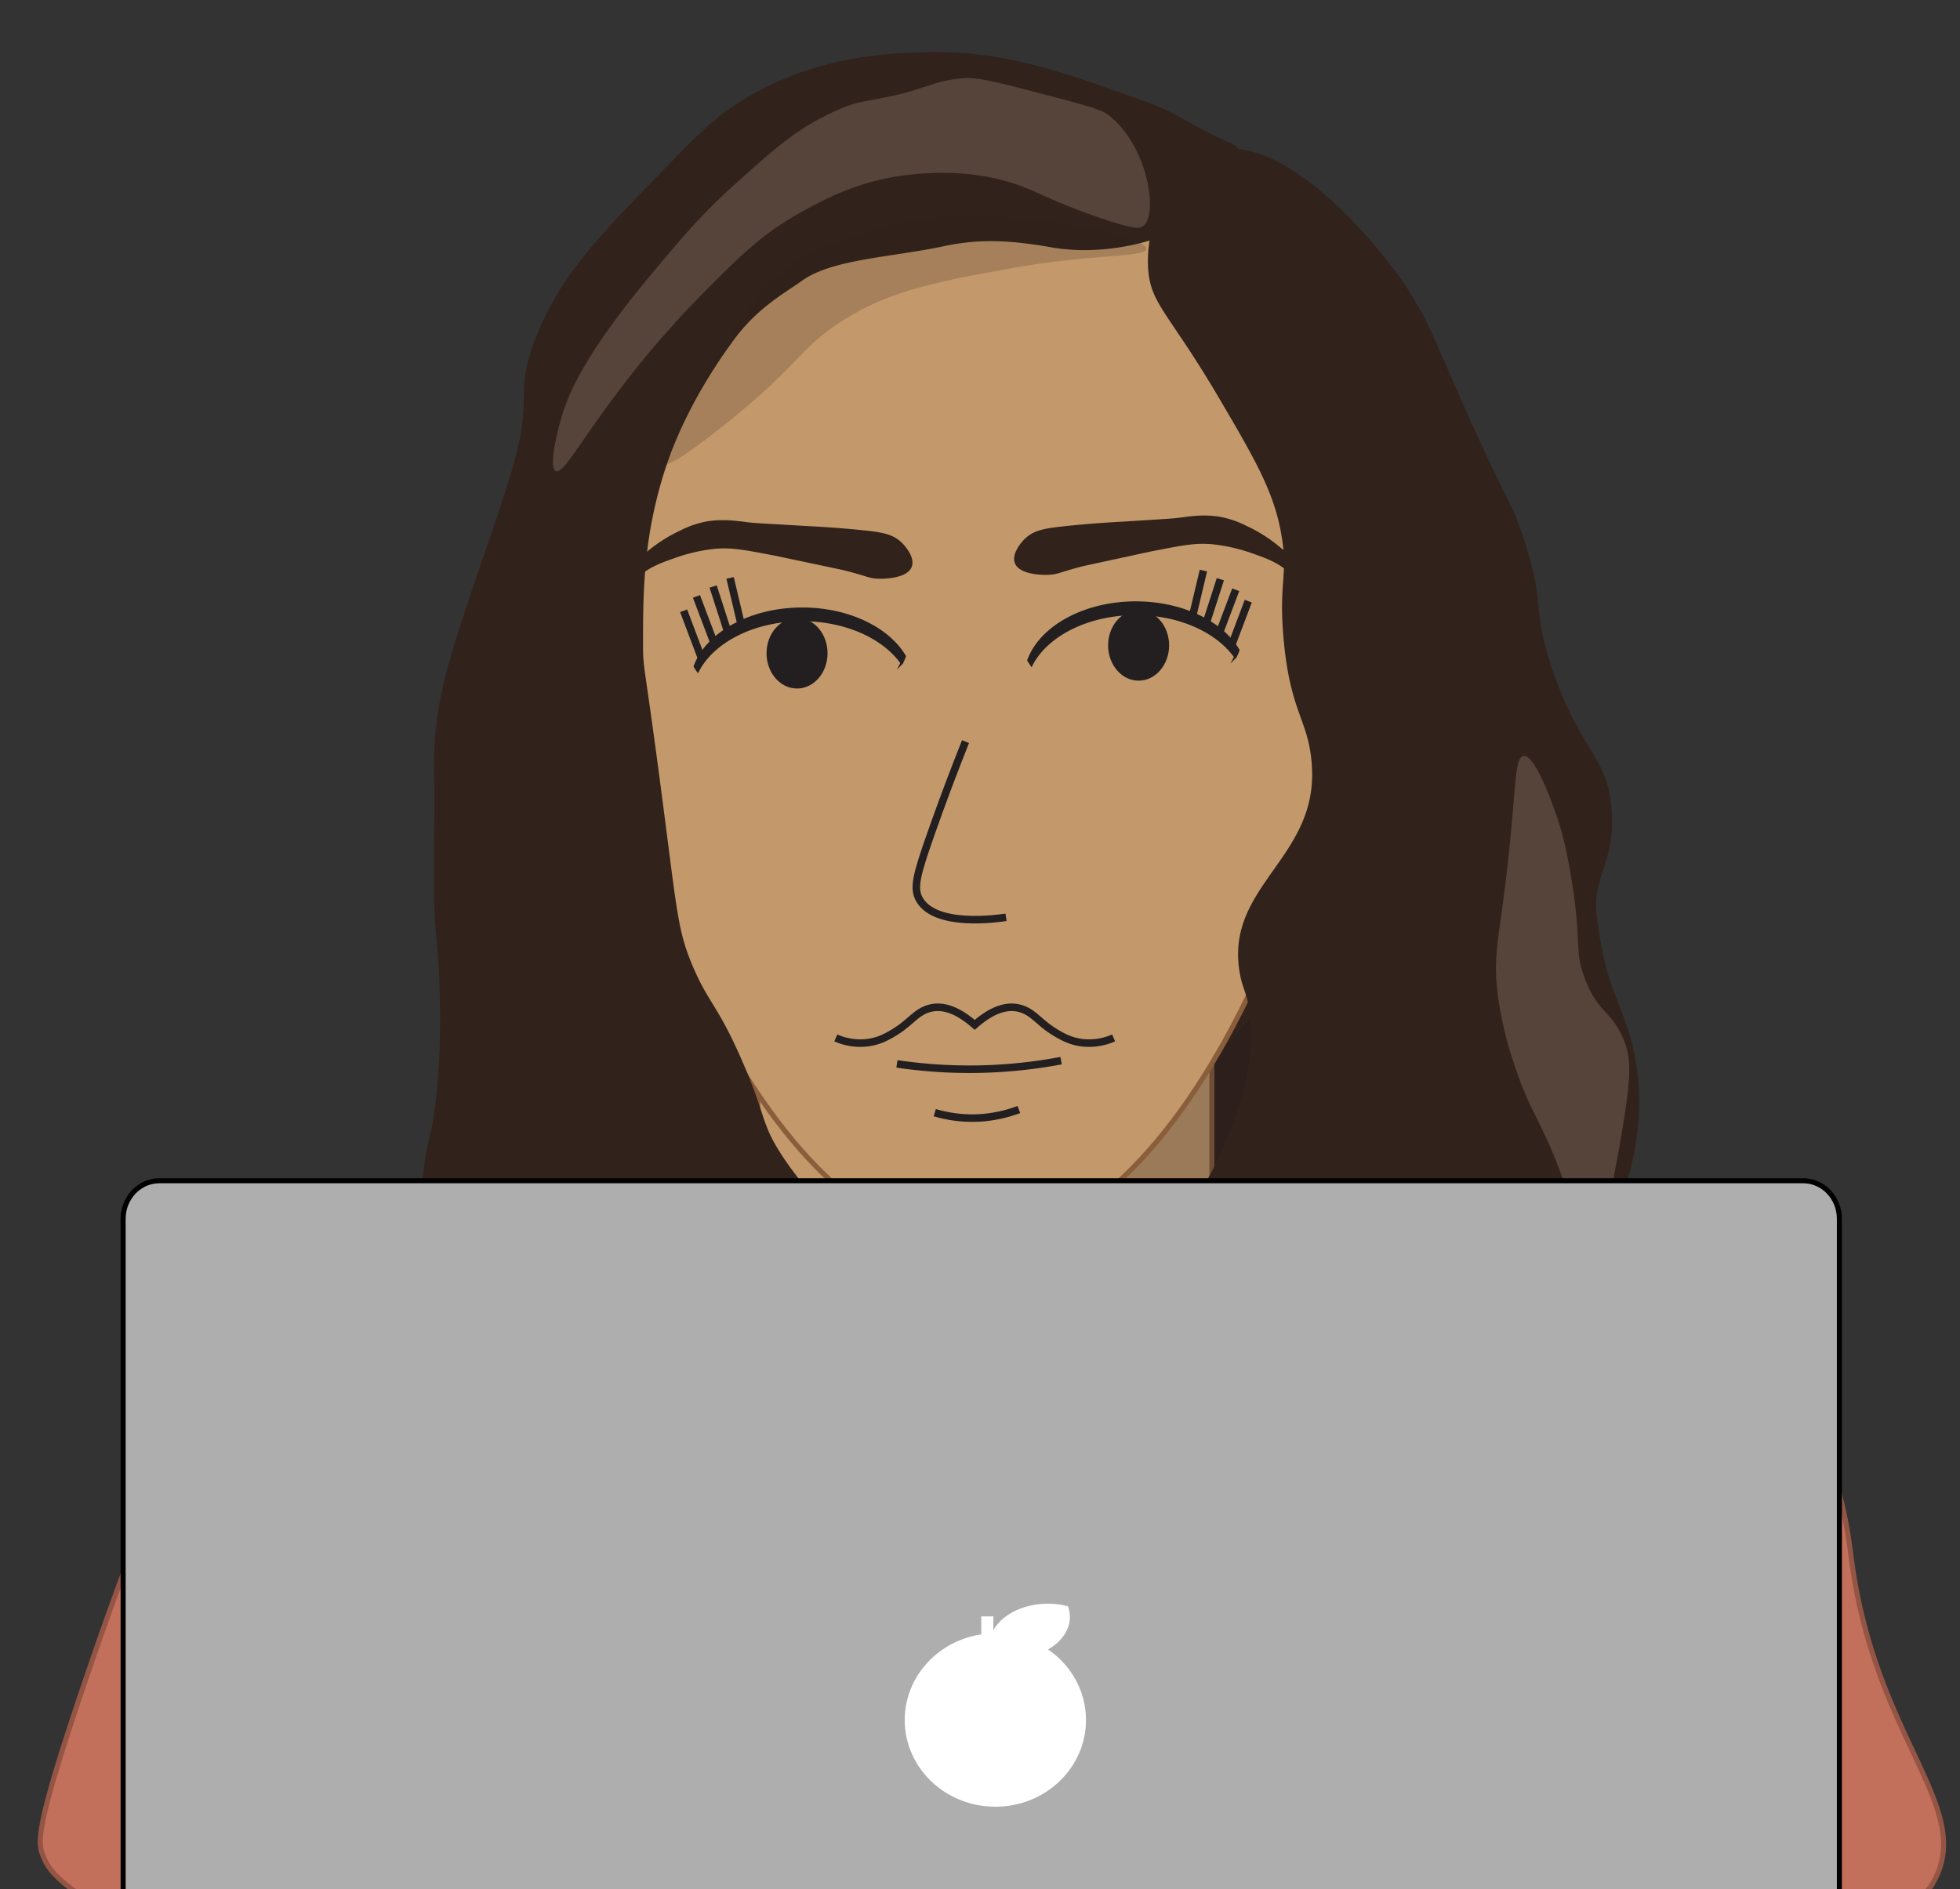 <svg id="Layer_1" data-name="Layer 1" xmlns="http://www.w3.org/2000/svg" viewBox="0 0 780 752"><rect x="0" y="0" width="780" height="752" fill="#333333" stroke="none"/><defs><style>.cls-1,.cls-11{fill:#31221b;}.cls-2,.cls-3{fill:#c3996b;}.cls-2{stroke:#8a5d3b;}.cls-10,.cls-2,.cls-5,.cls-7,.cls-9{stroke-miterlimit:10;}.cls-12,.cls-2,.cls-5,.cls-7{stroke-width:2px;}.cls-4{fill:#8a5d3b;}.cls-5{fill:#c2705b;}.cls-5,.cls-7{stroke:#945545;}.cls-6,.cls-9{fill:#231f20;}.cls-6{opacity:0.25;}.cls-7{fill:#945545;opacity:0.3;}.cls-8{fill:#56443b;}.cls-10,.cls-9{stroke:#231f20;}.cls-10{fill:none;stroke-width:3px;}.cls-11{opacity:0.2;}.cls-12{fill:#aeaeae;stroke:#000;}.cls-13,.cls-14{fill:#fff;}.cls-13{fill-rule:evenodd;}</style></defs><rect class="cls-1" x="197.33" y="351.88" width="370.76" height="148.61"/><path class="cls-2" d="M391.9,583.22h0c-49.71,0-90.39-32.71-90.39-103.78V410.62c0-71.07,40.68-129.21,90.39-129.21h0c49.72,0,90.39,58.14,90.39,129.21v68.82C482.29,550.51,441.62,583.22,391.9,583.22Z"/><path class="cls-3" d="M86.67,1064c12.24-6.69,24.48-6.38,37.34-6.1q.19-23.31,1.21-46.5c1.13-25.55,3-51.42,5.65-76.87l6.45-32.28,0-.17a613.17,613.17,0,0,0,4.06-70.23,613.17,613.17,0,0,0-4.06-70.23,2,2,0,0,0-1.32-1.67L32.87,725.85a1.63,1.63,0,0,0-.57-.1,1.87,1.87,0,0,0-1.15.4,2,2,0,0,0-.77,1.65l2,87.84-4,61-4,105.88a1.9,1.9,0,0,0,0,.34l6.09,48.61c11.58,9.4,24.88,17.32,37.45,24.54C73.09,1059,79.36,1067,86.67,1064Z"/><path class="cls-4" d="M24.32,982.72a1.08,1.08,0,0,1,0-.18l4-105.85,4-61.07-2-87.84a1.06,1.06,0,0,1,.39-.85.74.74,0,0,1,.48-.18.67.67,0,0,1,.24,0l103.15,34.1a1,1,0,0,1,.62.83,611.13,611.13,0,0,1,4.06,70.12,611.75,611.75,0,0,1-4.07,70.21l-6.46,32.37c-2.63,25.49-4.53,51.37-5.65,76.93q-1,23.17-1.22,46.51l2.09.05q.19-23.31,1.21-46.48c1.13-25.52,3-51.36,5.64-76.72l6.44-32.28c0-.09,0-.17,0-.25a612.83,612.83,0,0,0,4.07-70.34,612.7,612.7,0,0,0-4.07-70.34,3,3,0,0,0-2-2.5L32.17,724.9a3,3,0,0,0-3.87,2.92l2,87.76-4.05,61-4,105.88a2.68,2.68,0,0,0,0,.49l5.95,47.53c.77.64,1.56,1.28,2.34,1.9Z"/><path class="cls-3" d="M732.71,895.26l-4.22-60.93,2.11-87.84a2,2,0,0,0-2-2,1.8,1.8,0,0,0-.6.1L620.1,778.63a2,2,0,0,0-1.38,1.67,582.39,582.39,0,0,0,0,140.46l0,.21,8.32,36c2,24.21,3.47,48.8,4.33,73.08,1.42,40.49,1.21,81.43-.6,122.11,23.49,11.31,44.36,28.83,72,35.29,1.54,0,2.82,1.06,4.24,2.22l.24-3.3s16.91-87.9,16.92-87.94l12.69-96.9a2,2,0,0,0,0-.34Z"/><path class="cls-4" d="M733.71,895.19l-4.22-60.83,2.11-87.84a3,3,0,0,0-1.2-2.47,3,3,0,0,0-2.7-.47l-107.9,34.1a3,3,0,0,0-2.08,2.5,584.46,584.46,0,0,0,0,140.71,2.65,2.65,0,0,0,.06.3l8.3,35.95c2,24.17,3.46,48.71,4.32,73,1.41,40.31,1.21,81.08-.58,121.6l2,.94c1.83-40.85,2.05-82,.61-122.61-.85-24.3-2.31-48.9-4.32-73.13l-8.34-36.16a.44.44,0,0,1,0-.1,581.77,581.77,0,0,1,0-140.22,1,1,0,0,1,.69-.83l107.9-34.1a1,1,0,0,1,.9.16,1,1,0,0,1,.4.82l-2.11,87.93,4.22,60.9L736,1001.24a1,1,0,0,1,0,.17l-12.69,96.85c-.08.46-16.75,87.06-16.92,87.93l-.19,2.74c.61.47,1.23,1,1.89,1.52l.28-3.94c16.91-87.85,16.91-87.89,16.92-87.94l12.69-96.9a3,3,0,0,0,0-.51Z"/><path class="cls-5" d="M288.45,494c15.29,12.81,8.83,22.44,28.41,40.73,17.09,16,35.94,21.64,47.34,25.06,15.77,4.75,39.87,12,66.27,3.14,16-5.38,25.81-14.31,41-28.2,0,0,9.81-9,41-47a299.42,299.42,0,0,1,47.34,3.13c31.33,4.59,53.57,13,85.21,25.07,33.8,12.94,50.7,19.41,60,28.2a62.25,62.25,0,0,1,8.6,9.9c17.79,25.78,21.45,53.19,23,65.29,9.24,73.85,50.57,100.72,32.19,130.92-2.53,4.16-9.35,8.9-23,18.39-18.14,12.62-47.87,30.78-96.52,50.55-28.22,11.48-33.18,11.45-38.93,19.47a28.2,28.2,0,0,0-4.24,8.36c-4.73,15.71,1.09,63.7,1.09,63.7,3.41,26.46-2.7,22.66-.82,70.87.75,19.27,2.27,33.75,3.21,42.53,4.91,46.11,11.32,62.2,10.23,96.53-.37,11.63-1.53,23.41-1.53,23.41-2.6,23.84-7.6,37.29-11.09,86.25-2.17,30.39-.61,30.28-3.16,37.6-14.51,41.68-69.58,58.17-107.3,68.93-84.95,24.25-156.71,14.89-195.67,9.4-58.62-8.25-90.39-22.35-138.87-43.86-30.29-13.45-43.8-22.33-50.49-37.6-11-25.07,8.81-39,12.62-90.86,2.89-39.37-7.58-44-3.16-87.73,2.53-25,6.1-25,12.63-59.54,9.63-50.95,9.6-91.89,9.47-115.93-.37-64.93,2-75.74-6.32-87.73-5.47-7.92-9.61-9.89-50.49-34.46C26.38,752.38,20.55,747.74,17,738.37c-2-5.26-3-11.36,18.93-75.2C46.4,632.76,54.39,611.54,64.38,588c18.5-43.64,24.62-49.85,28.4-53.26,9-8.09,14.51-9.19,56.81-28.2,39.76-17.88,34.48-16.73,41-18.8C198.38,485.26,256.24,467,288.45,494Z"/><path class="cls-6" d="M339.45,470.44c-3.93,7.18,12.32,40,36.7,56.46,37,25,75.89,1,78.66-.76,22.84-14.65,34.13-38,46.16-63,16.37-33.9,28.6-77.35,22.58-82.61-3.27-2.87-10,7.25-42.1,43-34.38,38.32-41.2,42.93-46.33,45.91A91.2,91.2,0,0,1,380,481.41C354.94,478.37,342.44,465,339.45,470.44Z"/><path class="cls-7" d="M316.56,548.14c4.68-2.67,11,8.42,30.65,18.39,17.3,8.78,33.91,11.09,41.63,12.1,21.19,2.77,34.27-.52,35.24,3.06.85,3.16-8.38,9.1-16.86,12.26-5.26,2-16.24,5.27-53.62-3.06-24.24-5.41-28.65-8.13-32.17-12.26C312.47,568.13,311.43,551.08,316.56,548.14Z"/><path class="cls-2" d="M540.51,211c0,119.32-68.25,285-152.44,285S235.63,330.27,235.63,211s68.25-160,152.44-160S540.51,91.62,540.51,211Z"/><path class="cls-1" d="M492.4,66.92c.63-1.71,1.81-5.15.29-7.9-1.09-2-5.16-2.32-17.27-9.12-14.17-8-13.44-7.28-35.42-15.1C406.44,22.87,387.25,19.7,362,21c-12.94.64-40.58,2.35-68.15,19.91-10,6.38-16.89,13.45-30.64,27.58-25.93,26.65-41,42.14-50.56,67.41-8.06,21.3,0,21.66-9.19,52.09-6.08,20.14-12.23,36.42-16.86,50.56-8.07,24.66-13.15,40.19-13.78,61.28-.17,5.61.13,6.62,0,29.11-.1,16.48-.29,21.38,0,30.64.41,13.57,1.16,14,1.85,27.56,1.85,36.5-2.23,59.55-3.44,64.24-.16.63-1,3.86-1.81,8.35-.32,1.84-.64,3.93-.9,6.25-1,8.56-.06,12.41-3.45,25.89-5.7,22.65-11.09,23.14-15.34,43.9-3,14.63-.34,14.5-3,36.77-3.74,30.9-9,32.88-7.14,46.45,2.66,18.9,16.59,40.59,32.91,42.41,15.14,1.69,18-15,39.42-24.51,36.11-16,62.32,18.74,95.65,2.52,22.78-11.08,30.59-37.07,31.72-40.82a60.93,60.93,0,0,0,1.82-9c.69-6.12-10.33-24.82-13.52-38.46-3-12.68,2.82-12.34,2.29-42.59-.26-14.64-1.71-19.82-2.29-21.76-3.66-12.1-9.34-15.81-16.86-27.57-8-12.46-5.8-14.9-15.32-36.77-9.92-22.81-13.54-23.08-19.92-38.3-5.36-12.81-6-20.36-10.5-55.16-8.46-66-9.09-61.78-9.09-72,0-20.68,0-42.69,8.74-70,4-12.43,12.13-31,27.53-51.87,9.49-12.87,20.51-18.67,26.95-23.33,12-8.67,35.5-9.32,56.22-13.72,13.86-3,25.55-2.5,40.81,0,1.19.19,1.46.26,2.17.38,22.76,3.94,42.55-3.82,42.55-3.82C479.14,87.32,489.58,74.5,492.4,66.92Z"/><path class="cls-8" d="M221.27,187.56c2.91,1,9.41-11.32,24.12-30.88a385.41,385.41,0,0,1,34.24-39.8c14.7-14.81,23.51-23.68,38.9-32.25,10-5.55,23.74-13,43.58-15.1,6.53-.68,26.63-2.77,46.69,5.49,5.69,2.34,13.9,6.56,28.79,11.66,13.64,4.69,15.81,4.25,17.12,3.44,6.45-4,2.31-32.51-14-44.61-2.67-2-9.91-3.92-24.28-7.7-18-4.74-27.07-7.09-32.52-6.71-12.34.87-15.66,4.42-30,7.34-11.12,2.27-13.14,2-21.37,5.7C317.49,50.9,308.69,58.78,292.86,73c-13.45,12-21.55,21.71-32.69,35-28.3,33.77-34.09,49.39-36.57,57.64C221.06,174.06,218.46,186.62,221.27,187.56Z"/><ellipse class="cls-9" cx="317.19" cy="260.02" rx="11.64" ry="13.55"/><path class="cls-9" d="M319.24,246.78c17.41,0,32.46,7,39.61,17.13a22.58,22.58,0,0,0,1.18-2.67c-6.58-11.11-22.36-18.93-40.79-18.93-20.57,0-37.85,9.75-42.7,22.94.36.62.75,1.22,1.17,1.81C283.78,255.24,300.08,246.78,319.24,246.78Z"/><ellipse class="cls-9" cx="453.12" cy="256.89" rx="11.64" ry="13.55"/><path class="cls-9" d="M452,244.35c17.41,0,32.46,7,39.61,17.13a22.58,22.58,0,0,0,1.18-2.67c-6.58-11.11-22.36-18.94-40.79-18.94-20.57,0-37.85,9.76-42.7,22.95.36.62.76,1.22,1.17,1.81C416.54,252.81,432.84,244.35,452,244.35Z"/><line class="cls-10" x1="272.05" y1="243.11" x2="279.35" y2="262.45"/><line class="cls-10" x1="277.16" y1="237.4" x2="284.46" y2="256.73"/><line class="cls-10" x1="496.76" y1="239.29" x2="489.46" y2="258.62"/><line class="cls-10" x1="491.76" y1="234.76" x2="484.46" y2="254.1"/><line class="cls-10" x1="283.8" y1="233.47" x2="290.18" y2="253.27"/><line class="cls-10" x1="290.55" y1="230.04" x2="295.4" y2="250.47"/><line class="cls-10" x1="485.65" y1="230.56" x2="479.27" y2="250.36"/><line class="cls-10" x1="478.9" y1="227.13" x2="474.05" y2="247.56"/><path class="cls-10" d="M384.24,295.2c-4.05,10.16-8.79,22.53-13.79,36.77-5.78,16.46-7.07,21.6-4.59,26,6.29,11.26,31.08,7.69,34.5,7.16"/><path class="cls-10" d="M356.94,423.48a196.37,196.37,0,0,0,65.33-1.29"/><path class="cls-10" d="M372,442.9a52.57,52.57,0,0,0,19.08,2,54.56,54.56,0,0,0,14.39-3.25"/><path class="cls-10" d="M388.79,408.77c-8.43-7.79-14.48-8.44-18.52-7.47-5.58,1.34-7.77,5.57-14.17,9.5-3.7,2.28-6.74,3.71-10.91,4.25a24.2,24.2,0,0,1-12.57-1.9"/><path class="cls-10" d="M387,408.77c8.43-7.79,14.48-8.44,18.52-7.47,5.58,1.34,7.77,5.57,14.17,9.5,3.7,2.28,6.74,3.71,10.91,4.25a24.2,24.2,0,0,0,12.57-1.9"/><path class="cls-1" d="M456.89,106.49c.79,14.57,8,17.5,28.47,52.35,14.34,24.43,21.56,37,24.51,53.62s-1.09,18.61.92,41.57c2.7,30.79,10.41,32.42,11.34,51.89,1.68,35.44-33.68,46.76-29,79.86,1.19,8.46,3.47,9.09,4.5,19.72.61,6.26,1.35,21.83-9.19,47.5-12.62,30.73-23.88,33.25-26,53.62-1.3,12.18,2.52,13.25,4.59,30.64,5.78,48.53-19.84,74.69-4.59,93.46,5.76,7.09,15.28,10.56,19.91,12.26,2.27.82,12.12,4.26,29.11,3.06a109.74,109.74,0,0,0,29.11-6.13C582.28,625.57,616,650,630.9,633.78c7.48-8.14-.64-14.76-3.06-65.88-2.14-45.09,3.15-61.6,6.64-70.32,5.48-13.68,8.6-13.21,12.75-26.7,1.91-6.21,9.08-29.55,2.06-56.18-3.88-14.71-10-22.61-13-44-.77-5.55-1.39-8.34-1.07-12.41.93-11.81,7.62-18.28,6.12-36.31-1.8-21.71-12.31-22.26-23.58-55.59-8.32-24.61-2.5-24.06-11-50.78-5.2-16.48-6.62-14.19-26.1-58.33-7.7-17.43-10.84-25.41-15.28-33.55,0,0-2.41-4.28-4.94-8.31-8.71-13.88-49.68-66-79.72-54.62C465.17,66.68,455.94,88.81,456.89,106.49Z"/><path class="cls-8" d="M619.53,324.93c1.29,3.72,3.82,11.65,6.23,27.45,3.65,24,.82,25.64,4.67,36.37,5.44,15.18,11.65,13.49,16.34,26.77,2.21,6.26,2.93,12.62-3.12,45.29-5,27-7.56,40.46-10.89,40.48-3.66,0-3.41-13.38-13.23-38.42-7-17.94-11.37-21.78-17.12-39.81A146.37,146.37,0,0,1,596.19,397c-2.51-18.5,1-24.14,4.67-61.08,2.4-24.26,2.14-34.59,5.44-35C611,300.33,618.07,320.7,619.53,324.93Z"/><path class="cls-1" d="M403.83,224c1.71,5,11.68,4.84,12.9,4.83,4-.06,4.79-1,13.69-3.31,1-.26,1.17-.29,14.67-3.21,13.17-2.85,13-2.82,13.14-2.84,11.75-2.27,17.64-3.6,25-2.74a69.18,69.18,0,0,1,15,3.49c5.69,2,10.24,3.63,14.63,7.56,7,6.23,8.37,13.7,9.62,13.24s.86-6.49-1.87-11.47c-1.12-2-2.68-3.59-5.79-6.71a69.07,69.07,0,0,0-7.76-6.9,60.16,60.16,0,0,0-11.24-6.72,38.43,38.43,0,0,0-11-3.62c-6.4-.88-10.94-.1-15.9.53-2.47.31-9,.69-21.93,1.49-5.48.33-13.12.75-23.45,1.85-7.88.85-12.23,1.56-15.84,5.15C407.3,215,402.44,219.94,403.83,224Z"/><path class="cls-1" d="M362.89,225.47c-1.69,5-11.66,4.9-12.88,4.89-4,0-4.8-1-13.71-3.24-1-.26-1.17-.29-14.68-3.14l-13.16-2.78c-11.75-2.22-17.65-3.51-25-2.62a68.68,68.68,0,0,0-15,3.57c-5.68,2-10.22,3.67-14.59,7.62-6.93,6.27-8.31,13.74-9.56,13.28s-.89-6.48,1.82-11.47c1.1-2,2.65-3.61,5.76-6.74a69,69,0,0,1,7.72-6.94,60.17,60.17,0,0,1,11.21-6.77,38.38,38.38,0,0,1,11-3.67c6.4-.91,10.94-.15,15.9.45,2.48.3,9,.65,21.94,1.39,5.48.31,13.13.68,23.46,1.74,7.88.81,12.24,1.49,15.87,5.08C359.37,216.51,364.26,221.44,362.89,225.47Z"/><path class="cls-11" d="M456.25,99.09c-.26,3.48-21.07,1.83-53.62,7.66-32.3,5.78-51.14,9.59-70.48,23-14.95,10.36-14.51,16-44.43,39.84-21.15,16.82-23.81,15.93-24.51,15.32s-1.43-3.36,19.92-38.3c17.49-28.64,21.67-33.06,26-36.77,10.74-9.13,20.95-12.57,33.71-16.86,31.29-10.52,58.28-6.86,75.07-4.59C434,90.54,456.52,95.45,456.25,99.09Z"/><path class="cls-7" d="M145.71,713.45c2.49.48.61,14.29,0,41.37-.94,41.68,2.15,69.29-3.54,70.47-3.53.74-5.45-9.78-18.38-16.85-7.92-4.33-11.26-2.79-13.79-6.13-5-6.59,5.79-20.27,15.79-39.83C140.78,733.15,142.64,712.86,145.71,713.45Z"/><path class="cls-7" d="M580.35,713.45c3.59-.86,11.54,15.9,15.32,30.64,3,11.59,2.52,18.67,3.06,30.64a188.25,188.25,0,0,0,2.09,21.77c3.48,21.78,5.73,25,5.57,36.45s-3.16,10.53-6.13,27.58c-1.42,8.2-1.61,13.46-1.53,50.56.06,28,.17,27.28,0,29.11-2.21,24.31-11.67,51.22-16.85,50.55-9.24-1.18-5.39-90.14-3.07-111.84.14-1.24,1.21-11,2.59-24.56,1.1-10.67,1.68-16.91,2-19.87C590.6,769.27,574,715,580.35,713.45Z"/><path class="cls-12" d="M63.43,470H717.57c8,0,14.43,6.78,14.43,15.15v400.7c0,8.37-6.46,15.15-14.43,15.15H63.43c-8,0-14.43-6.78-14.43-15.15V485.15C49,476.78,55.46,470,63.43,470Z"/><path class="cls-13" d="M402.5,660.25c12.85,0,23.27-7.44,23.27-16.62a12.31,12.31,0,0,0-.77-4.26,31.91,31.91,0,0,0-8-1c-12.85,0-23.27,7.44-23.27,16.62a12,12,0,0,0,.77,4.25A31.46,31.46,0,0,0,402.5,660.25Z"/><rect class="cls-14" x="390.5" y="643.41" width="4.81" height="8.42"/><ellipse class="cls-14" cx="396.11" cy="684.66" rx="36.07" ry="34.51"/></svg>